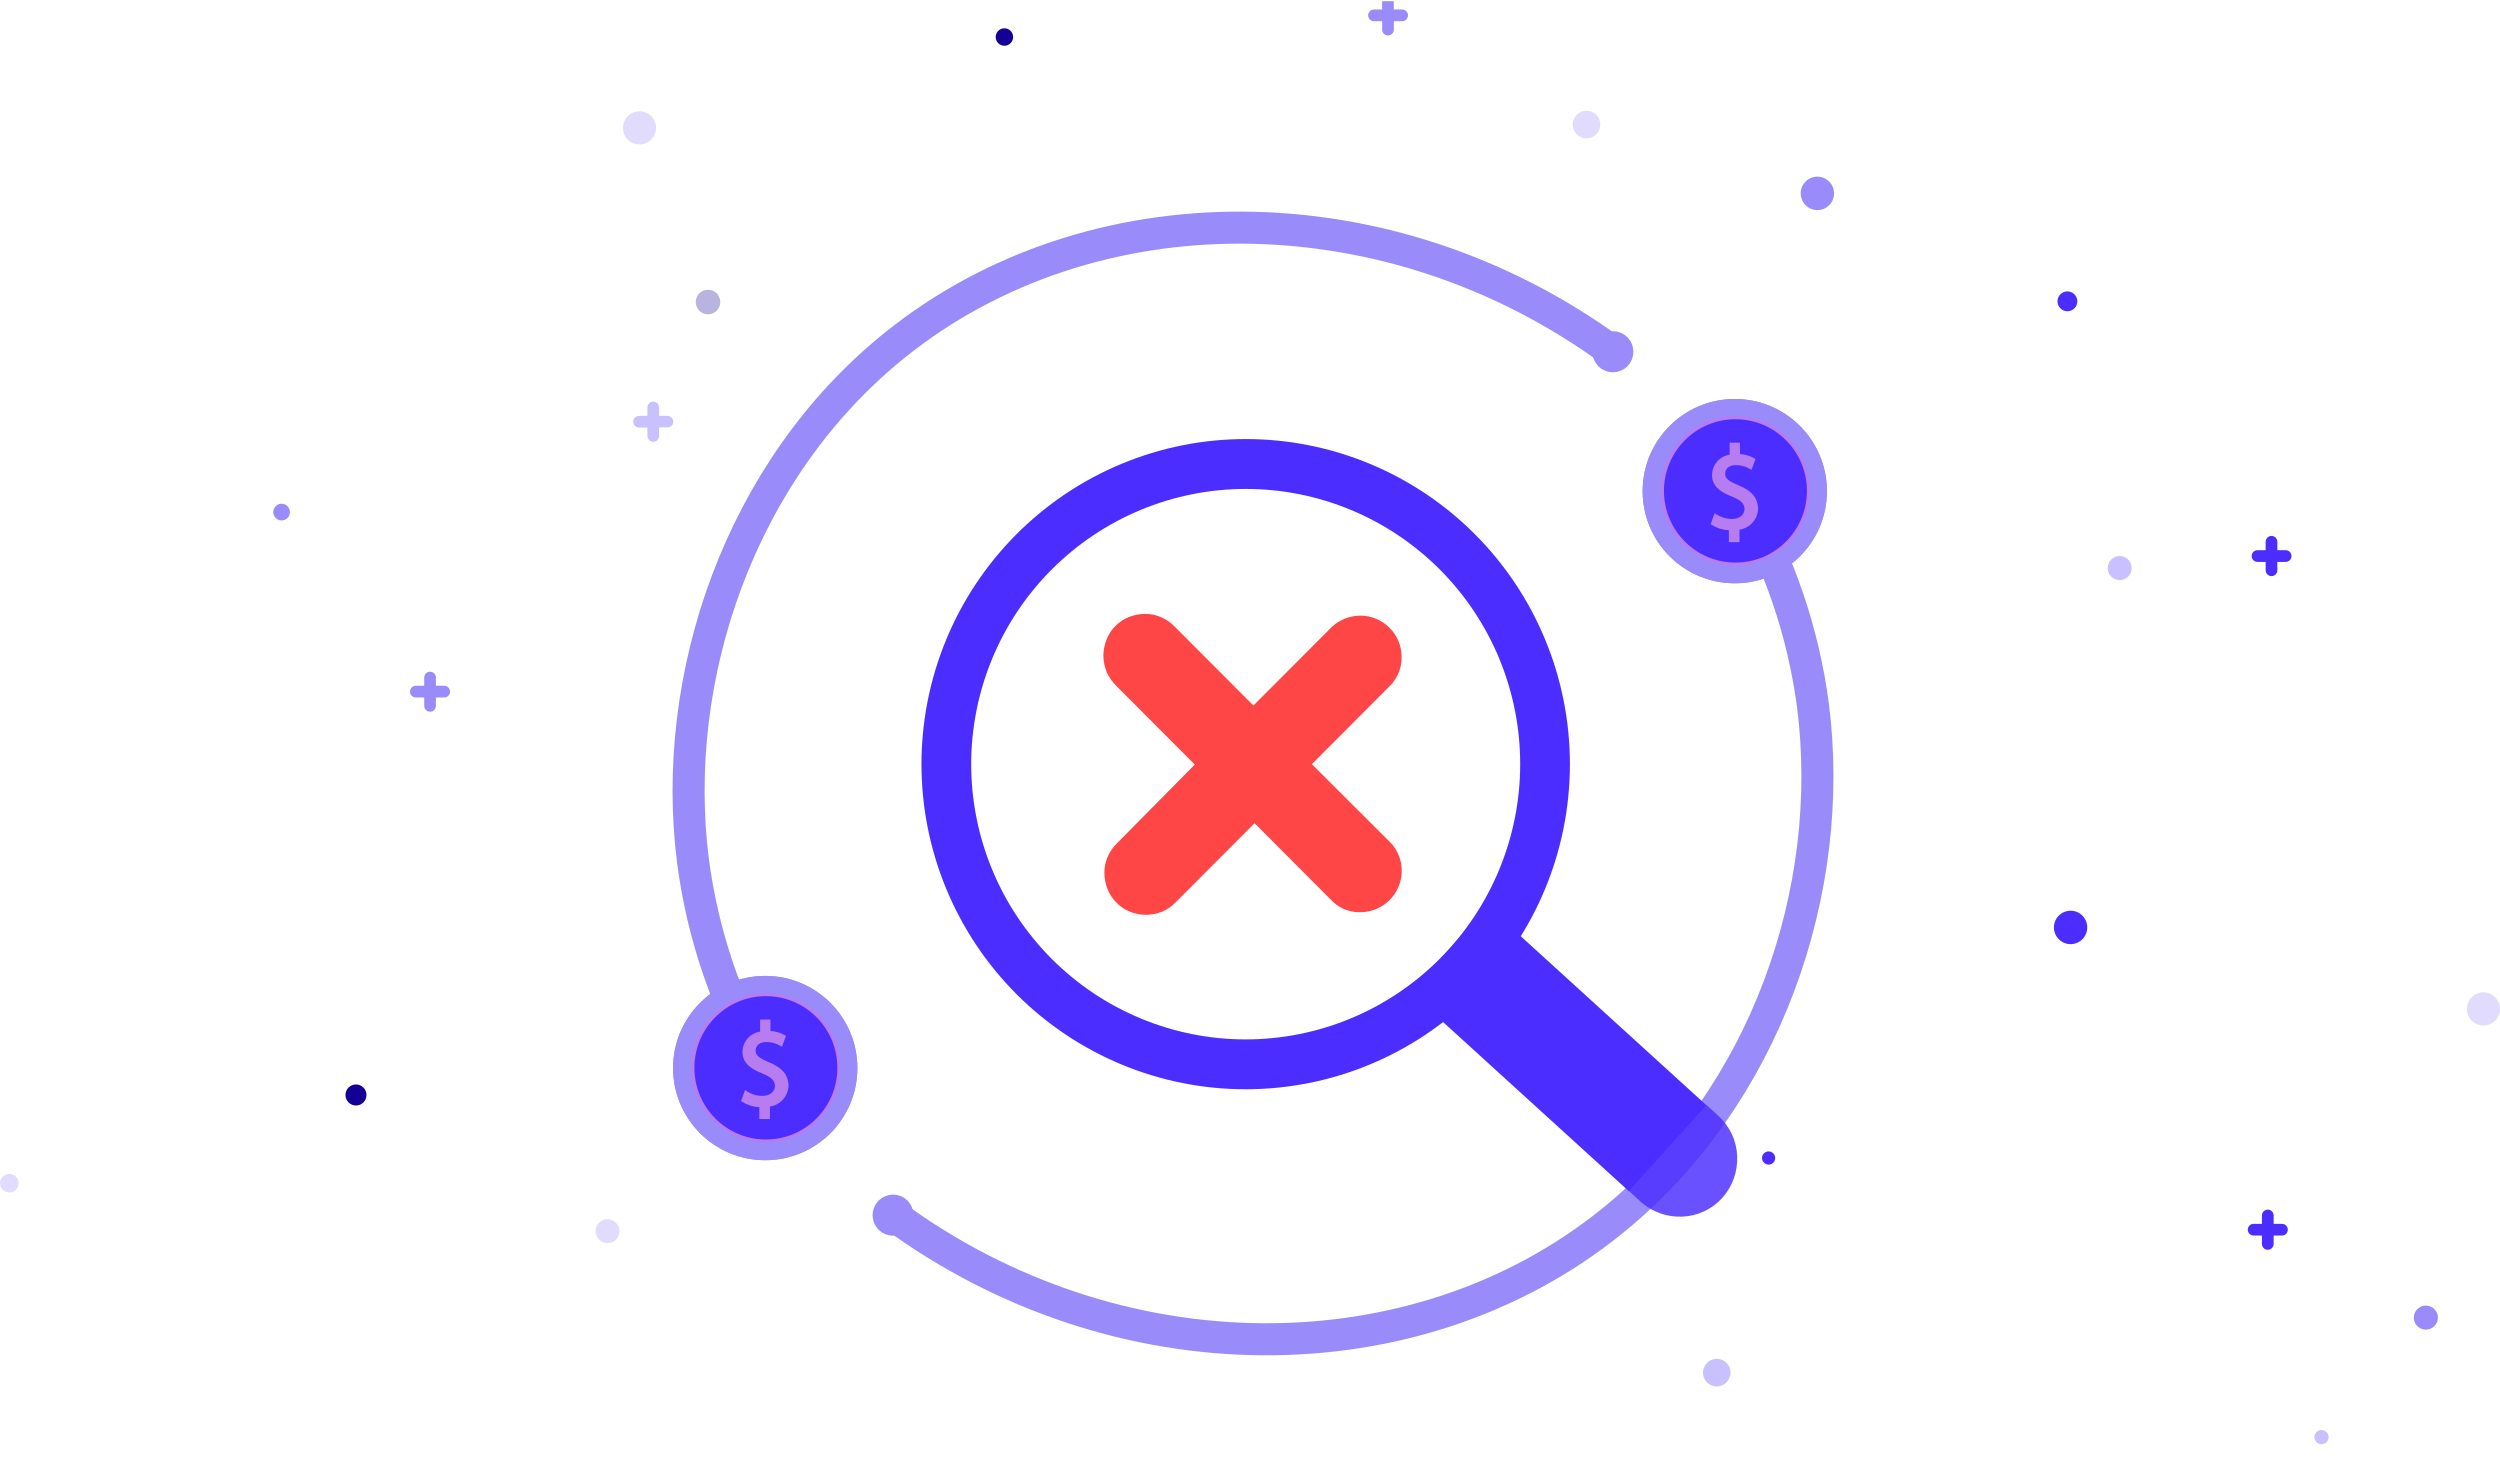 <svg width="312" height="182" viewBox="0 0 312 182" fill="none" xmlns="http://www.w3.org/2000/svg">
<g clip-path="url(#clip0_2603_3406)">
<path d="M36.182 63.909C36.182 64.186 36.073 64.451 35.877 64.647C35.682 64.842 35.418 64.952 35.142 64.952C34.866 64.952 34.601 64.842 34.406 64.647C34.211 64.451 34.102 64.186 34.102 63.909C34.102 63.633 34.211 63.367 34.406 63.172C34.601 62.976 34.866 62.866 35.142 62.866C35.418 62.866 35.682 62.976 35.877 63.172C36.073 63.367 36.182 63.633 36.182 63.909Z" fill="#9A8BFA"/>
<path opacity="0.3" d="M79.807 18.031C80.948 18.031 81.872 17.104 81.872 15.96C81.872 14.816 80.948 13.889 79.807 13.889C78.667 13.889 77.742 14.816 77.742 15.96C77.742 17.104 78.667 18.031 79.807 18.031Z" fill="#9A8BFA"/>
<path opacity="0.3" d="M1.16 148.828C1.801 148.828 2.32 148.307 2.32 147.665C2.32 147.022 1.801 146.502 1.16 146.502C0.519 146.502 0 147.022 0 147.665C0 148.307 0.519 148.828 1.16 148.828Z" fill="#9A8BFA"/>
<path d="M126.439 4.621C126.438 4.91 126.323 5.186 126.119 5.39C125.916 5.594 125.64 5.71 125.352 5.711C125.063 5.711 124.786 5.596 124.582 5.392C124.377 5.188 124.261 4.91 124.26 4.621C124.26 4.477 124.288 4.335 124.343 4.203C124.398 4.07 124.479 3.95 124.58 3.848C124.682 3.747 124.802 3.667 124.934 3.612C125.067 3.558 125.209 3.53 125.352 3.531C125.64 3.531 125.917 3.646 126.121 3.85C126.325 4.054 126.439 4.332 126.439 4.621Z" fill="#140095"/>
<path opacity="0.3" d="M199.678 15.209C199.733 15.487 199.719 15.774 199.637 16.044C199.555 16.315 199.408 16.562 199.208 16.762C199.008 16.962 198.763 17.11 198.493 17.192C198.223 17.274 197.936 17.288 197.66 17.233C197.326 17.167 197.02 17.004 196.779 16.763C196.538 16.523 196.374 16.216 196.307 15.882C196.252 15.604 196.267 15.316 196.349 15.045C196.431 14.773 196.579 14.526 196.779 14.326C196.979 14.125 197.225 13.977 197.496 13.895C197.766 13.812 198.053 13.798 198.331 13.853C198.664 13.92 198.97 14.085 199.21 14.326C199.449 14.567 199.612 14.875 199.678 15.209Z" fill="#9A8BFA"/>
<path opacity="0.3" d="M215.968 171.308C215.967 171.765 215.785 172.203 215.462 172.526C215.14 172.848 214.703 173.029 214.247 173.029C213.792 173.029 213.355 172.848 213.033 172.525C212.711 172.203 212.53 171.765 212.53 171.308C212.53 170.851 212.711 170.413 213.033 170.089C213.354 169.766 213.791 169.583 214.247 169.582C214.703 169.582 215.141 169.764 215.464 170.087C215.787 170.411 215.968 170.85 215.968 171.308Z" fill="#4B2EFF"/>
<path d="M258.012 38.847C258.696 38.847 259.25 38.291 259.25 37.606C259.25 36.92 258.696 36.364 258.012 36.364C257.329 36.364 256.774 36.92 256.774 37.606C256.774 38.291 257.329 38.847 258.012 38.847Z" fill="#4B2EFF"/>
<path opacity="0.3" d="M77.311 153.647C77.311 154.046 77.153 154.428 76.873 154.71C76.591 154.991 76.21 155.149 75.813 155.149C75.417 155.148 75.037 154.989 74.757 154.708C74.477 154.426 74.32 154.045 74.32 153.647C74.32 153.25 74.478 152.87 74.758 152.589C75.037 152.308 75.417 152.15 75.813 152.15C76.01 152.15 76.204 152.188 76.386 152.263C76.568 152.338 76.733 152.448 76.872 152.587C77.011 152.726 77.122 152.891 77.197 153.073C77.272 153.255 77.311 153.45 77.311 153.647Z" fill="#9A8BFA"/>
<path opacity="0.3" d="M266.034 70.893C266.035 71.09 265.996 71.285 265.922 71.468C265.847 71.65 265.737 71.816 265.598 71.955C265.46 72.095 265.295 72.205 265.114 72.281C264.932 72.356 264.738 72.395 264.541 72.395C264.144 72.395 263.763 72.237 263.482 71.955C263.201 71.674 263.043 71.292 263.043 70.893C263.043 70.696 263.082 70.501 263.157 70.319C263.232 70.137 263.343 69.972 263.482 69.833C263.621 69.694 263.786 69.584 263.968 69.509C264.15 69.434 264.345 69.396 264.541 69.396C264.737 69.396 264.932 69.434 265.113 69.509C265.295 69.584 265.459 69.694 265.598 69.833C265.737 69.972 265.847 70.138 265.922 70.32C265.996 70.501 266.035 70.696 266.034 70.893Z" fill="#4B2EFF"/>
<path d="M304.25 164.439C304.25 164.636 304.211 164.831 304.136 165.013C304.06 165.195 303.95 165.36 303.811 165.499C303.671 165.638 303.506 165.749 303.325 165.823C303.143 165.898 302.948 165.937 302.752 165.936C302.554 165.938 302.358 165.901 302.176 165.826C301.993 165.752 301.826 165.642 301.686 165.503C301.546 165.364 301.434 165.198 301.358 165.015C301.282 164.833 301.243 164.637 301.243 164.439C301.243 164.041 301.401 163.658 301.682 163.377C301.963 163.095 302.344 162.937 302.741 162.937C302.939 162.935 303.135 162.973 303.318 163.048C303.501 163.123 303.667 163.233 303.807 163.373C303.947 163.513 304.059 163.679 304.135 163.862C304.211 164.045 304.25 164.241 304.25 164.439Z" fill="#9A8BFA"/>
<path d="M221.544 144.52C221.544 144.738 221.458 144.948 221.304 145.102C221.15 145.257 220.941 145.344 220.723 145.344C220.504 145.344 220.295 145.257 220.14 145.103C219.985 144.948 219.897 144.739 219.896 144.52C219.897 144.301 219.985 144.091 220.14 143.937C220.295 143.782 220.504 143.696 220.723 143.696C220.941 143.696 221.15 143.782 221.304 143.937C221.458 144.091 221.544 144.301 221.544 144.52Z" fill="#4B2EFF"/>
<path opacity="0.3" d="M88.358 39.228C89.203 39.228 89.888 38.541 89.888 37.695C89.888 36.848 89.203 36.161 88.358 36.161C87.514 36.161 86.829 36.848 86.829 37.695C86.829 38.541 87.514 39.228 88.358 39.228Z" fill="#140095"/>
<path d="M228.89 24.133C228.89 24.687 228.671 25.217 228.28 25.609C227.89 26 227.361 26.22 226.809 26.22C226.257 26.22 225.728 26 225.338 25.609C224.948 25.217 224.729 24.687 224.729 24.133C224.729 23.58 224.948 23.049 225.338 22.658C225.728 22.267 226.257 22.047 226.809 22.047C227.361 22.047 227.89 22.267 228.28 22.658C228.671 23.049 228.89 23.58 228.89 24.133Z" fill="#9A8BFA"/>
<path opacity="0.3" d="M309.935 127.986C311.076 127.986 312 127.059 312 125.915C312 124.771 311.076 123.844 309.935 123.844C308.795 123.844 307.87 124.771 307.87 125.915C307.87 127.059 308.795 127.986 309.935 127.986Z" fill="#9A8BFA"/>
<path opacity="0.3" d="M289.726 180.238C290.214 180.238 290.61 179.841 290.61 179.351C290.61 178.861 290.214 178.464 289.726 178.464C289.238 178.464 288.842 178.861 288.842 179.351C288.842 179.841 289.238 180.238 289.726 180.238Z" fill="#4B2EFF"/>
<path d="M260.489 115.744C260.489 116.297 260.27 116.828 259.88 117.219C259.49 117.611 258.961 117.83 258.409 117.83C257.857 117.83 257.328 117.611 256.938 117.219C256.547 116.828 256.328 116.297 256.328 115.744C256.328 115.191 256.547 114.66 256.938 114.269C257.328 113.878 257.857 113.658 258.409 113.658C258.961 113.658 259.49 113.878 259.88 114.269C260.27 114.66 260.489 115.191 260.489 115.744Z" fill="#4B2EFF"/>
<path d="M44.426 137.969C45.15 137.969 45.737 137.38 45.737 136.654C45.737 135.928 45.15 135.34 44.426 135.34C43.702 135.34 43.115 135.928 43.115 136.654C43.115 137.38 43.702 137.969 44.426 137.969Z" fill="#140095"/>
<path d="M285.254 68.661H284.213V67.618C284.213 67.423 284.137 67.237 284 67.099C283.864 66.962 283.679 66.883 283.485 66.882C283.291 66.882 283.104 66.96 282.966 67.097C282.829 67.235 282.752 67.422 282.752 67.618V68.661H281.737C281.543 68.661 281.356 68.738 281.219 68.876C281.081 69.014 281.004 69.201 281.004 69.396C281.005 69.59 281.083 69.776 281.221 69.913C281.358 70.05 281.544 70.126 281.737 70.126H282.752V71.169C282.753 71.364 282.831 71.549 282.968 71.686C283.106 71.823 283.291 71.9 283.485 71.9C283.678 71.9 283.863 71.823 284 71.686C284.137 71.549 284.213 71.363 284.213 71.169V70.126H285.254C285.349 70.126 285.444 70.107 285.532 70.071C285.621 70.034 285.701 69.98 285.769 69.912C285.836 69.845 285.89 69.764 285.926 69.675C285.963 69.587 285.982 69.492 285.982 69.396C285.982 69.202 285.905 69.016 285.769 68.878C285.632 68.74 285.447 68.662 285.254 68.661Z" fill="#4B2EFF"/>
<path d="M284.791 152.735H283.751V151.691C283.751 151.498 283.674 151.312 283.537 151.175C283.401 151.038 283.216 150.961 283.022 150.961C282.829 150.961 282.643 151.038 282.506 151.175C282.368 151.312 282.29 151.497 282.289 151.691V152.735H281.249C281.056 152.735 280.87 152.811 280.734 152.948C280.597 153.085 280.521 153.271 280.521 153.465C280.521 153.658 280.597 153.844 280.734 153.981C280.87 154.118 281.056 154.195 281.249 154.195H282.289V155.238C282.289 155.433 282.366 155.62 282.504 155.758C282.641 155.896 282.828 155.974 283.022 155.974C283.216 155.972 283.401 155.894 283.538 155.756C283.674 155.619 283.751 155.432 283.751 155.238V154.195H284.791C284.984 154.195 285.169 154.118 285.306 153.981C285.442 153.844 285.519 153.658 285.519 153.465C285.519 153.271 285.442 153.085 285.306 152.948C285.169 152.811 284.984 152.735 284.791 152.735Z" fill="#4B2EFF"/>
<path opacity="0.3" d="M83.298 51.902H82.257V50.859C82.257 50.664 82.18 50.477 82.043 50.339C81.905 50.201 81.719 50.124 81.524 50.124C81.331 50.125 81.145 50.203 81.009 50.341C80.872 50.479 80.796 50.665 80.796 50.859V51.902H79.756C79.562 51.902 79.377 51.979 79.241 52.116C79.104 52.253 79.027 52.439 79.027 52.633C79.027 52.826 79.104 53.012 79.241 53.149C79.377 53.286 79.562 53.363 79.756 53.363H80.796V54.406C80.796 54.6 80.873 54.785 81.009 54.922C81.146 55.059 81.331 55.136 81.524 55.136C81.622 55.136 81.718 55.117 81.808 55.079C81.898 55.041 81.98 54.985 82.048 54.915C82.117 54.845 82.17 54.762 82.206 54.671C82.242 54.58 82.26 54.483 82.257 54.385V53.342H83.298C83.492 53.342 83.677 53.265 83.815 53.128C83.952 52.992 84.03 52.806 84.031 52.612C84.026 52.421 83.946 52.24 83.809 52.107C83.672 51.974 83.488 51.901 83.298 51.902Z" fill="#4B2EFF"/>
<path d="M55.438 85.581H54.398V84.564C54.398 84.37 54.322 84.183 54.185 84.046C54.049 83.908 53.864 83.83 53.67 83.828C53.574 83.828 53.479 83.847 53.39 83.884C53.301 83.921 53.221 83.976 53.153 84.044C53.086 84.112 53.032 84.194 52.996 84.283C52.959 84.372 52.941 84.468 52.942 84.564V85.581H51.901C51.707 85.581 51.52 85.658 51.383 85.796C51.245 85.934 51.168 86.121 51.168 86.316C51.169 86.51 51.247 86.696 51.385 86.833C51.522 86.97 51.708 87.046 51.901 87.046H52.942V88.09C52.942 88.283 53.018 88.469 53.155 88.606C53.292 88.743 53.477 88.82 53.67 88.82C53.863 88.82 54.048 88.743 54.185 88.606C54.321 88.469 54.398 88.283 54.398 88.09V87.046H55.438C55.632 87.046 55.817 86.97 55.953 86.833C56.09 86.696 56.167 86.51 56.167 86.316C56.167 86.122 56.09 85.936 55.954 85.798C55.817 85.66 55.632 85.582 55.438 85.581Z" fill="#9A8BFA"/>
<path d="M174.991 1.184H173.951V0.141C173.951 -0.053 173.874 -0.239 173.737 -0.376C173.601 -0.513 173.416 -0.59 173.222 -0.59C173.029 -0.59 172.843 -0.513 172.706 -0.376C172.568 -0.239 172.49 -0.054 172.489 0.141V1.184H171.475C171.281 1.184 171.095 1.261 170.958 1.397C170.82 1.534 170.743 1.72 170.741 1.914C170.741 2.109 170.818 2.296 170.956 2.434C171.094 2.572 171.28 2.649 171.475 2.649H172.489V3.693C172.489 3.888 172.566 4.075 172.704 4.213C172.841 4.351 173.028 4.428 173.222 4.428C173.416 4.427 173.601 4.349 173.738 4.211C173.874 4.073 173.951 3.887 173.951 3.693V2.649H174.991C175.185 2.648 175.37 2.57 175.506 2.432C175.643 2.294 175.719 2.108 175.719 1.914C175.719 1.818 175.7 1.723 175.664 1.635C175.627 1.546 175.573 1.465 175.506 1.398C175.438 1.33 175.358 1.276 175.27 1.239C175.181 1.203 175.087 1.184 174.991 1.184Z" fill="#9A8BFA"/>
<path d="M95.334 133.441C90.7 125.467 87.694 116.648 86.491 107.498C83.563 84.642 92.244 58.693 111.693 43.056C136.021 23.487 173.206 23.262 201.389 43.98" stroke="#9A8BFA" stroke-width="4" stroke-miterlimit="10"/>
<path d="M202.331 43.907C202.331 44.183 202.221 44.449 202.026 44.644C201.831 44.84 201.566 44.95 201.29 44.95C201.014 44.95 200.75 44.84 200.555 44.644C200.36 44.449 200.25 44.183 200.25 43.907C200.25 43.687 200.319 43.474 200.448 43.296C200.543 43.158 200.671 43.045 200.819 42.967C200.968 42.889 201.133 42.848 201.301 42.848C201.438 42.849 201.573 42.877 201.699 42.931C201.825 42.986 201.939 43.064 202.035 43.162C202.131 43.261 202.206 43.377 202.257 43.505C202.308 43.633 202.333 43.769 202.331 43.907Z" fill="#9A8BFA" stroke="#9A8BFA" stroke-width="3.029" stroke-miterlimit="10"/>
<path d="M102.309 133.441C102.311 134.361 102.131 135.271 101.781 136.121C101.431 136.971 100.918 137.743 100.27 138.394C99.622 139.044 98.853 139.561 98.006 139.913C97.159 140.265 96.251 140.446 95.334 140.446C94.418 140.447 93.51 140.266 92.663 139.915C91.816 139.564 91.047 139.049 90.398 138.399C89.75 137.75 89.236 136.979 88.885 136.13C88.534 135.281 88.353 134.371 88.353 133.452C88.353 131.595 89.089 129.815 90.398 128.502C91.707 127.19 93.483 126.452 95.334 126.452C97.183 126.452 98.957 127.188 100.264 128.499C101.572 129.809 102.308 131.587 102.309 133.441Z" fill="black"/>
<path d="M217.415 62.115C222.049 70.087 225.055 78.905 226.258 88.053C229.191 110.909 220.51 136.858 201.061 152.5C176.734 172.065 139.542 172.289 111.36 151.572" stroke="#9A8BFA" stroke-width="4" stroke-miterlimit="10"/>
<path d="M110.414 151.644C110.414 151.368 110.524 151.102 110.719 150.907C110.914 150.711 111.179 150.601 111.454 150.601C111.73 150.601 111.995 150.711 112.19 150.907C112.385 151.102 112.495 151.368 112.495 151.644C112.494 151.864 112.425 152.077 112.297 152.255C112.202 152.393 112.074 152.506 111.926 152.584C111.777 152.662 111.612 152.703 111.444 152.703C111.307 152.702 111.172 152.673 111.046 152.619C110.92 152.565 110.805 152.487 110.71 152.389C110.614 152.29 110.539 152.174 110.488 152.046C110.437 151.918 110.412 151.782 110.414 151.644Z" fill="#9A8BFA" stroke="#9A8BFA" stroke-width="3.029" stroke-miterlimit="10"/>
<path d="M210.434 62.115C210.434 60.258 211.169 58.478 212.478 57.165C213.787 55.853 215.563 55.115 217.414 55.115C218.331 55.115 219.238 55.296 220.085 55.648C220.931 56 221.7 56.516 222.348 57.166C222.996 57.816 223.51 58.587 223.86 59.437C224.21 60.286 224.39 61.196 224.389 62.115C224.389 63.97 223.654 65.749 222.346 67.061C221.038 68.372 219.264 69.109 217.414 69.109C216.498 69.11 215.59 68.93 214.743 68.578C213.896 68.227 213.127 67.712 212.478 67.062C211.83 66.413 211.316 65.642 210.965 64.793C210.614 63.944 210.434 63.034 210.434 62.115Z" fill="black"/>
<path d="M185.693 113.113L176.006 123.831L203.305 148.682L212.987 137.959L185.693 113.113Z" fill="#4B2EFF"/>
<path fill-rule="evenodd" clip-rule="evenodd" d="M195.924 95.37C195.924 100.698 194.878 105.974 192.844 110.896C190.811 115.819 187.83 120.292 184.072 124.059C180.315 127.827 175.854 130.815 170.945 132.853C166.035 134.892 160.773 135.941 155.46 135.94C150.146 135.941 144.885 134.892 139.976 132.853C135.067 130.815 130.606 127.826 126.849 124.059C123.092 120.291 120.112 115.819 118.079 110.896C116.045 105.973 114.999 100.698 115 95.37C114.999 90.041 116.045 84.765 118.078 79.842C120.111 74.919 123.092 70.446 126.849 66.679C130.606 62.911 135.066 59.922 139.975 57.883C144.884 55.843 150.146 54.794 155.46 54.794C160.774 54.793 166.036 55.842 170.946 57.881C175.855 59.92 180.316 62.909 184.074 66.677C187.832 70.445 190.812 74.918 192.846 79.841C194.879 84.764 195.925 90.041 195.924 95.37ZM189.72 95.37C189.716 104.479 186.105 113.215 179.681 119.656C173.257 126.097 164.545 129.716 155.46 129.719C146.376 129.715 137.665 126.095 131.242 119.654C124.818 113.213 121.208 104.478 121.204 95.37C121.208 86.261 124.818 77.526 131.242 71.085C137.665 64.644 146.376 61.024 155.46 61.02C159.959 61.018 164.415 61.904 168.573 63.63C172.73 65.355 176.508 67.885 179.69 71.075C182.871 74.265 185.395 78.052 187.116 82.221C188.837 86.39 189.722 90.858 189.72 95.37Z" fill="#4B2EFF"/>
<path d="M163.72 95.37L173.535 85.528C173.994 85.048 174.353 84.481 174.59 83.861C174.828 83.24 174.939 82.578 174.917 81.913C174.914 81.247 174.778 80.589 174.519 79.976C174.26 79.363 173.882 78.807 173.408 78.342C172.46 77.393 171.181 76.85 169.841 76.828C168.51 76.826 167.225 77.32 166.236 78.214L156.427 88.051L146.612 78.214C146.136 77.715 145.567 77.316 144.936 77.039C144.305 76.751 143.617 76.607 142.924 76.618C142.235 76.618 141.553 76.746 140.911 76.995C140.267 77.253 139.682 77.64 139.191 78.131C138.698 78.619 138.319 79.212 138.082 79.865C137.826 80.507 137.696 81.192 137.701 81.883C137.717 82.576 137.859 83.26 138.121 83.902C138.41 84.527 138.807 85.096 139.294 85.582L149.108 95.418L139.421 105.216C138.924 105.696 138.526 106.268 138.248 106.901C137.961 107.534 137.817 108.224 137.828 108.919C137.828 109.608 137.956 110.291 138.204 110.933C138.462 111.578 138.848 112.165 139.338 112.657C139.821 113.158 140.408 113.546 141.058 113.793C141.698 114.049 142.381 114.177 143.07 114.171C143.761 114.157 144.443 114.015 145.083 113.754C145.713 113.474 146.282 113.073 146.759 112.574L156.573 102.737L166.383 112.574C166.864 113.011 167.427 113.349 168.039 113.566C168.651 113.783 169.301 113.875 169.949 113.838C171.257 113.791 172.5 113.25 173.427 112.324C174.351 111.392 174.89 110.144 174.937 108.831C174.974 107.518 174.509 106.24 173.637 105.26L163.72 95.37Z" fill="#FF4646"/>
<path opacity="0.83" d="M203.306 148.638L212.988 137.919L214.454 139.262C215.157 139.898 215.727 140.668 216.13 141.528C216.533 142.387 216.76 143.319 216.799 144.268C216.885 146.18 216.224 148.05 214.957 149.48C214.323 150.186 213.555 150.759 212.698 151.163C211.84 151.568 210.911 151.797 209.964 151.837C208.057 151.922 206.192 151.257 204.766 149.985L203.301 148.638H203.306Z" fill="#4B2EFF"/>
<path d="M94.908 144.061C100.559 144.061 105.14 139.467 105.14 133.801C105.14 128.135 100.559 123.542 94.908 123.542C89.257 123.542 84.677 128.135 84.677 133.801C84.677 139.467 89.257 144.061 94.908 144.061Z" fill="#9A8BFA"/>
<path d="M216.583 71.524C222.234 71.524 226.814 66.931 226.814 61.265C226.814 55.599 222.234 51.005 216.583 51.005C210.932 51.005 206.352 55.599 206.352 61.265C206.352 66.931 210.932 71.524 216.583 71.524Z" fill="#9A8BFA"/>
<path d="M95.047 144.033C100.698 144.033 105.278 139.44 105.278 133.774C105.278 128.108 100.698 123.514 95.047 123.514C89.396 123.514 84.815 128.108 84.815 133.774C84.815 139.44 89.396 144.033 95.047 144.033Z" fill="#9A8BFA"/>
<g style="mix-blend-mode:screen">
<path d="M216.5 72.794C222.851 72.794 228 67.645 228 61.294C228 54.943 222.851 49.794 216.5 49.794C210.149 49.794 205 54.943 205 61.294C205 67.645 210.149 72.794 216.5 72.794Z" fill="#B67CF0"/>
</g>
<path d="M216.5 72.794C222.851 72.794 228 67.645 228 61.294C228 54.943 222.851 49.794 216.5 49.794C210.149 49.794 205 54.943 205 61.294C205 67.645 210.149 72.794 216.5 72.794Z" fill="#9A8BFA"/>
<g style="mix-blend-mode:multiply">
<path d="M216.582 70.594C221.72 70.594 225.886 66.418 225.886 61.265C225.886 56.112 221.72 51.935 216.582 51.935C211.443 51.935 207.277 56.112 207.277 61.265C207.277 66.418 211.443 70.594 216.582 70.594Z" fill="#B67CF0"/>
</g>
<path d="M216.582 70.21C221.509 70.21 225.503 66.205 225.503 61.265C225.503 56.324 221.509 52.319 216.582 52.319C211.655 52.319 207.661 56.324 207.661 61.265C207.661 66.205 211.655 70.21 216.582 70.21Z" fill="#4B2EFF"/>
<g style="mix-blend-mode:screen">
<path d="M216.977 60.572C215.676 60.031 215.299 59.705 215.299 59.1C215.299 58.611 215.647 58.046 216.634 58.046C217.247 58.039 217.85 58.202 218.375 58.518L218.584 58.634L219.095 57.284L218.944 57.197C218.397 56.88 217.782 56.698 217.151 56.667V55.241H215.862V56.748C215.255 56.836 214.699 57.139 214.295 57.602C213.892 58.066 213.667 58.659 213.662 59.274C213.662 60.788 214.881 61.474 216.193 61.992C217.273 62.429 217.714 62.877 217.714 63.541C217.714 64.204 217.087 64.769 216.187 64.769C215.483 64.77 214.794 64.568 214.202 64.187L213.982 64.041L213.488 65.415L213.616 65.502C214.262 65.908 215.002 66.141 215.764 66.177V67.661H217.087V66.101C217.725 66.006 218.308 65.688 218.733 65.201C219.158 64.715 219.398 64.094 219.409 63.447C219.345 62.12 218.648 61.265 216.977 60.572Z" fill="#B67CF0"/>
</g>
<g style="mix-blend-mode:screen">
<path d="M95.5 144.794C101.851 144.794 107 139.645 107 133.294C107 126.943 101.851 121.794 95.5 121.794C89.149 121.794 84 126.943 84 133.294C84 139.645 89.149 144.794 95.5 144.794Z" fill="#B67CF0"/>
</g>
<path d="M95.5 144.794C101.851 144.794 107 139.645 107 133.294C107 126.943 101.851 121.794 95.5 121.794C89.149 121.794 84 126.943 84 133.294C84 139.645 89.149 144.794 95.5 144.794Z" fill="#9A8BFA"/>
<g style="mix-blend-mode:multiply">
<path d="M95.582 142.595C100.72 142.595 104.886 138.417 104.886 133.265C104.886 128.112 100.72 123.935 95.582 123.935C90.443 123.935 86.277 128.112 86.277 133.265C86.277 138.417 90.443 142.595 95.582 142.595Z" fill="#B67CF0"/>
</g>
<path d="M95.582 142.21C100.509 142.21 104.503 138.205 104.503 133.265C104.503 128.324 100.509 124.319 95.582 124.319C90.655 124.319 86.661 128.324 86.661 133.265C86.661 138.205 90.655 142.21 95.582 142.21Z" fill="#4B2EFF"/>
<g style="mix-blend-mode:screen">
<path d="M95.977 132.572C94.677 132.031 94.299 131.705 94.299 131.1C94.299 130.611 94.647 130.046 95.634 130.046C96.247 130.039 96.85 130.202 97.376 130.518L97.584 130.634L98.095 129.284L97.944 129.197C97.397 128.88 96.782 128.698 96.151 128.667V127.241H94.862V128.748C94.255 128.836 93.699 129.139 93.295 129.603C92.892 130.066 92.667 130.659 92.662 131.274C92.662 132.788 93.881 133.474 95.193 133.992C96.273 134.429 96.714 134.877 96.714 135.541C96.714 136.204 96.087 136.769 95.187 136.769C94.484 136.771 93.794 136.568 93.202 136.187L92.982 136.041L92.488 137.415L92.616 137.502C93.262 137.908 94.002 138.141 94.763 138.177V139.661H96.087V138.101C96.725 138.006 97.308 137.687 97.733 137.201C98.158 136.715 98.398 136.094 98.409 135.447C98.345 134.12 97.648 133.265 95.977 132.572Z" fill="#B67CF0"/>
</g>
</g>
<defs>
<clipPath id="clip0_2603_3406">
<rect width="312" height="181" fill="white" transform="translate(0 0.147)"/>
</clipPath>
</defs>
</svg>
